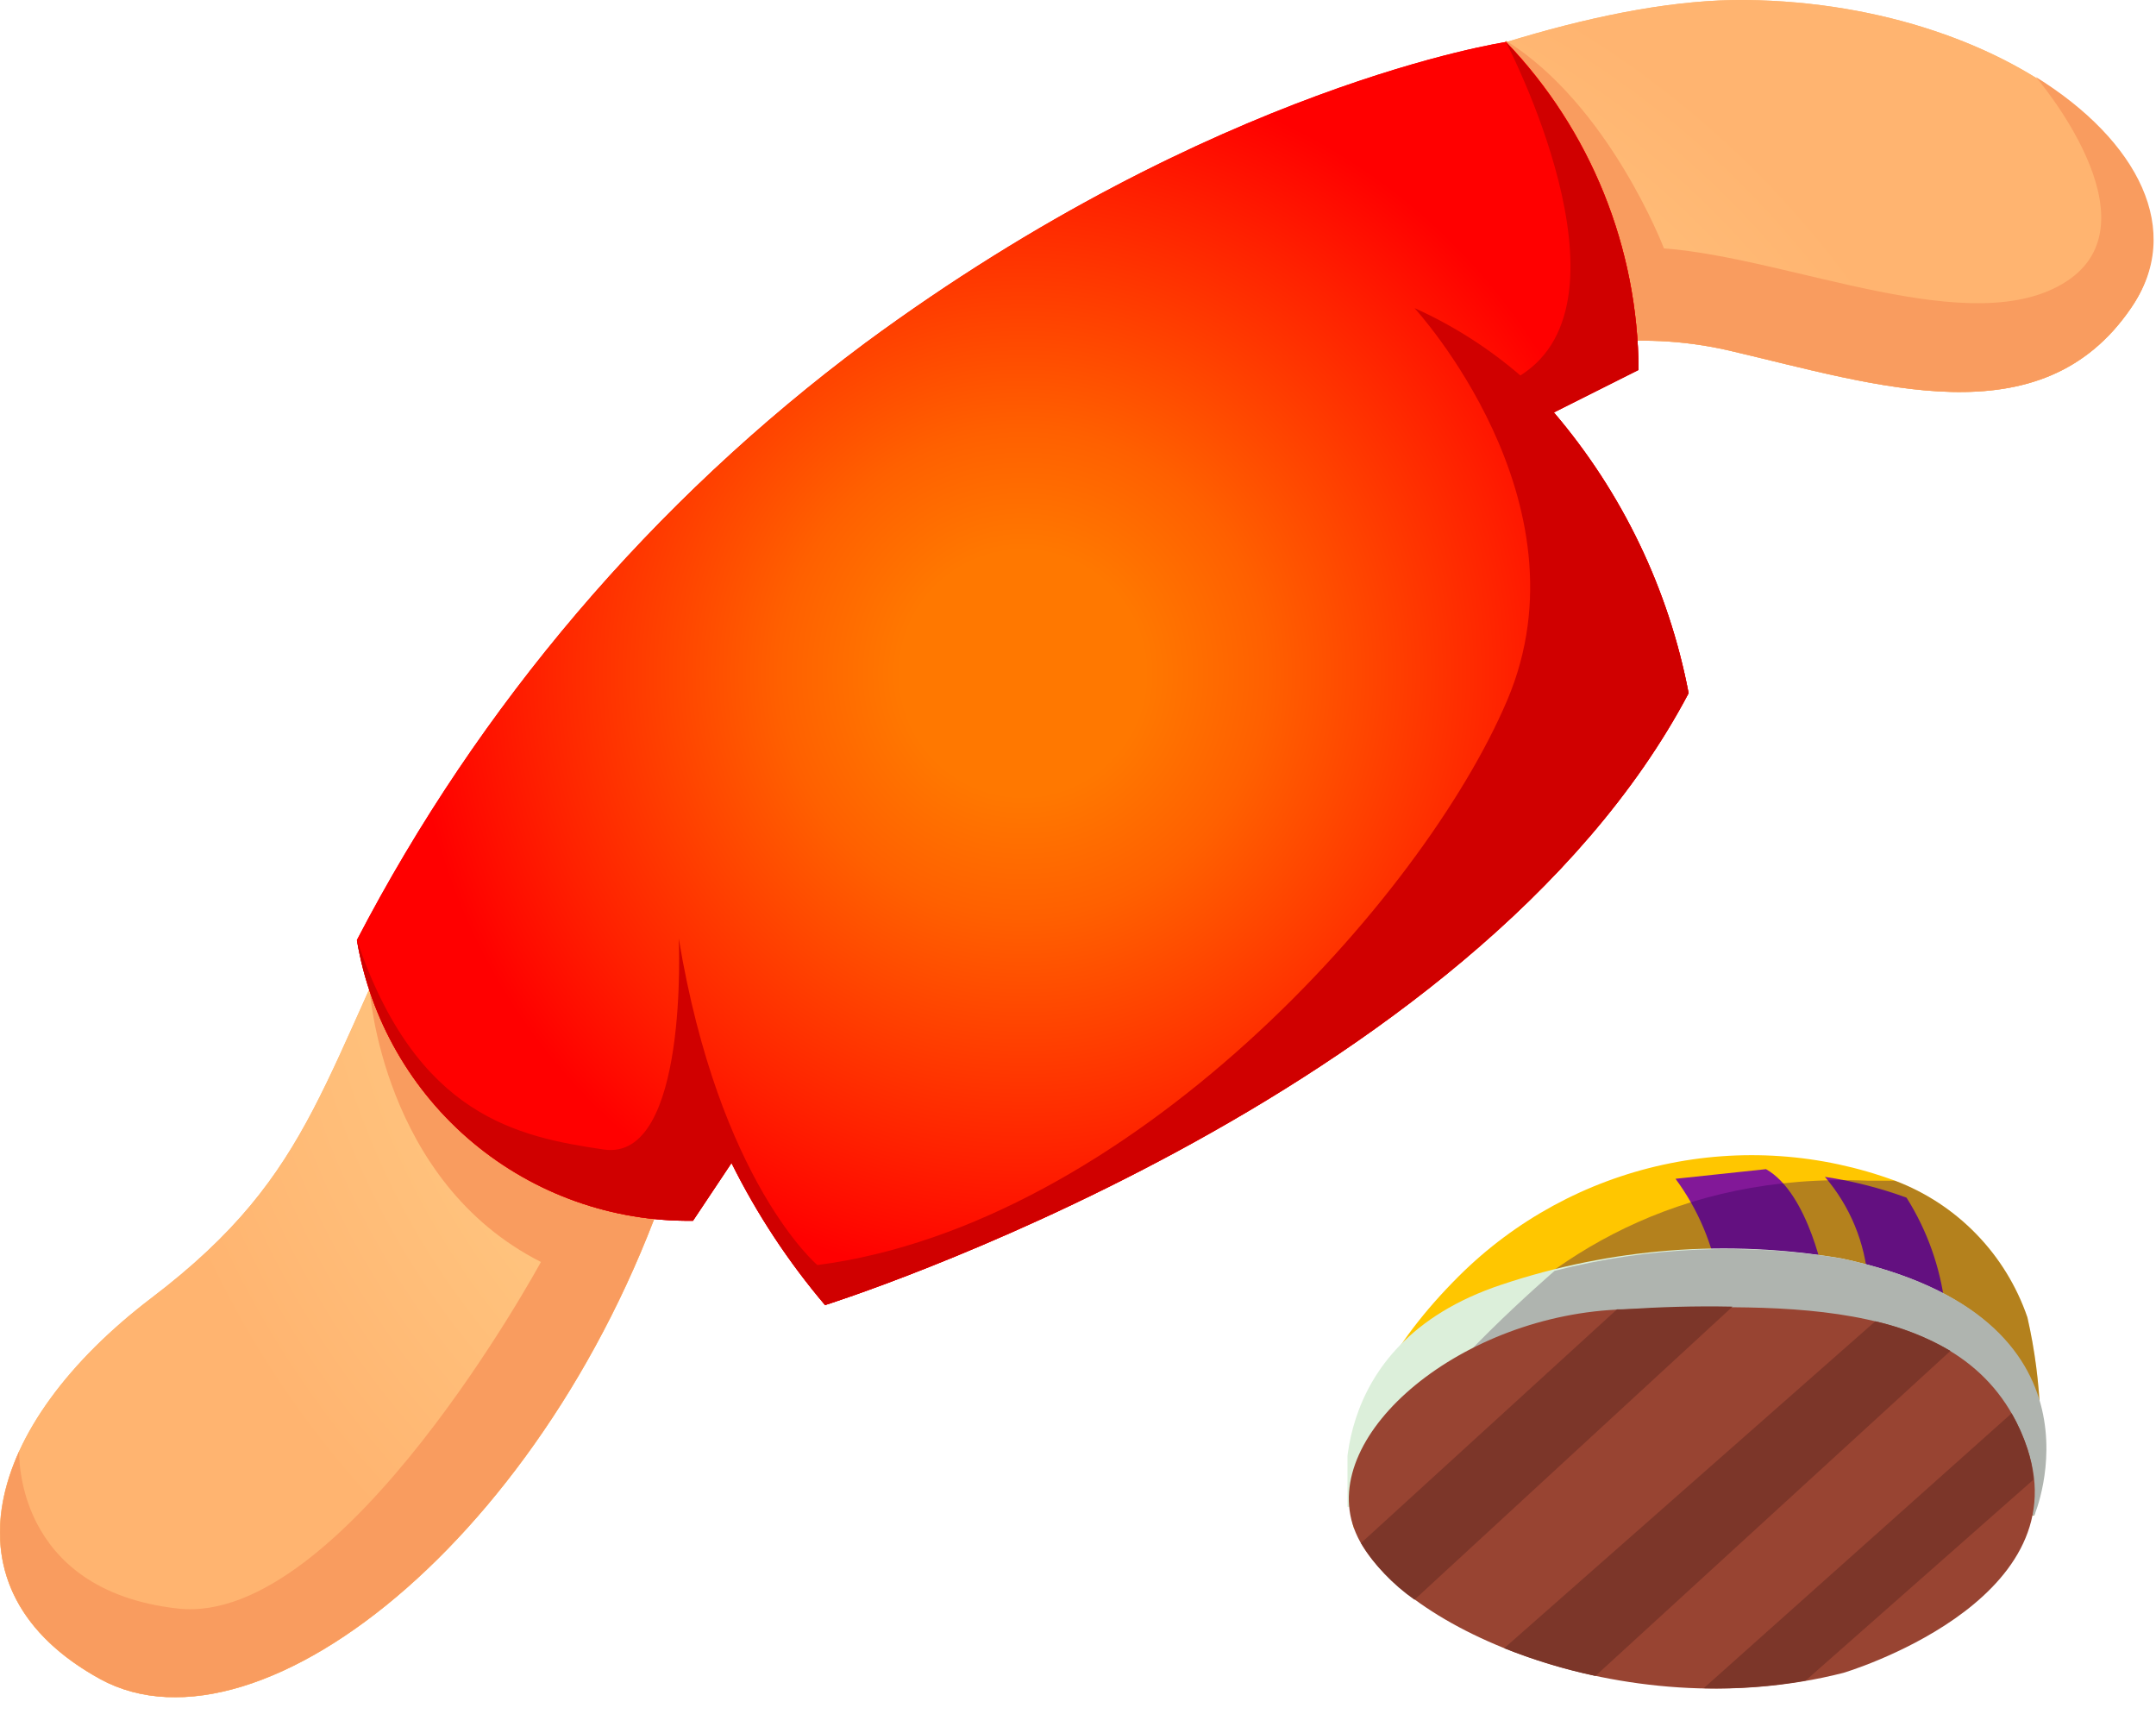 <svg width="56" height="45" viewBox="0 0 56 45" fill="none" xmlns="http://www.w3.org/2000/svg">
<g clip-path="url(#clip0_586_596)">
<path d="M18.48 13.21C15.489 15.534 13.068 18.51 11.4 21.91C8.29 27.91 8.28 30.4 3.94 33.7C-0.4 37 -1.6 41.3 2.6 43.6C6.8 45.9 14.6 39.6 17.6 29.9C20.6 20.2 38 10 38 10C40.118 8.884 42.566 8.565 44.9 9.1C48.76 10 53 11.44 55.35 8C57.7 4.56 52.45 0.08 45.35 0C38.25 -0.08 27 6.51 27 6.51L18.48 13.21Z" fill="#FFB870"/>
<path d="M18.48 13.21C15.489 15.534 13.068 18.51 11.4 21.91C8.29 27.91 8.28 30.4 3.94 33.7C-0.4 37 -1.6 41.3 2.6 43.6C6.8 45.9 14.6 39.6 17.6 29.9C20.6 20.2 38 10 38 10C40.118 8.884 42.566 8.565 44.9 9.1C48.76 10 53 11.44 55.35 8C57.7 4.56 52.45 0.08 45.35 0C38.25 -0.08 27 6.51 27 6.51L18.48 13.21Z" fill="url(#paint0_radial_586_596)"/>
<path d="M0.5 37.68C-0.54 40 -8.39233e-05 42.16 2.6 43.6C6.8 45.89 14.6 39.6 17.6 29.9C20.6 20.2 38 10 38 10C40.118 8.884 42.566 8.564 44.9 9.1C48.76 10 53 11.44 55.35 8C56.75 6 55.54 3.65 52.88 2C52.88 2 56.1 5.74 53.67 7.31C51.24 8.88 46.53 6.7 43.22 6.45C43.22 6.45 41.8 2.73 39.12 1.06L25.74 12.93L9.6 25.68C9.6 25.68 9.92 30.68 14.05 32.77C14.05 32.77 8.91 42.25 4.62 41.77C0.33 41.29 0.5 37.68 0.5 37.68Z" fill="#F99C5F"/>
<path d="M42.56 9.6C42.545 6.427 41.314 3.381 39.12 1.09C39.12 1.09 31.56 2.21 22.47 8.91C16.956 13.013 12.443 18.312 9.27 24.41C9.614 26.468 10.684 28.334 12.285 29.672C13.886 31.009 15.914 31.728 18 31.7L19 30.2C19.658 31.524 20.474 32.763 21.43 33.89C21.43 33.89 38.27 28.59 43.86 18C43.345 15.307 42.139 12.795 40.36 10.71L42.56 9.6Z" fill="#FF0000"/>
<path d="M42.56 9.6C42.545 6.427 41.314 3.381 39.12 1.09C39.12 1.09 31.56 2.21 22.47 8.91C16.956 13.013 12.443 18.312 9.27 24.41C9.614 26.468 10.684 28.334 12.285 29.672C13.886 31.009 15.914 31.728 18 31.7L19 30.2C19.658 31.524 20.474 32.763 21.43 33.89C21.43 33.89 38.27 28.59 43.86 18C43.345 15.307 42.139 12.795 40.36 10.71L42.56 9.6Z" fill="url(#paint1_radial_586_596)"/>
<path d="M9.27 24.41C9.614 26.468 10.684 28.334 12.285 29.672C13.886 31.009 15.914 31.729 18 31.7L19 30.2C19.658 31.524 20.474 32.763 21.43 33.89C21.43 33.89 38.27 28.59 43.86 18C43.345 15.308 42.139 12.796 40.36 10.71L42.56 9.61C42.545 6.438 41.314 3.392 39.12 1.1C39.12 1.1 42.62 7.79 39.49 9.75C38.662 9.037 37.736 8.448 36.74 8C36.74 8 41.35 13 39.15 18.18C36.95 23.36 29.32 31.8 21.23 32.85C21.23 32.85 18.68 30.7 17.63 24.37C17.63 24.37 17.9 30.18 15.68 29.85C13.46 29.52 10.82 29 9.27 24.41Z" fill="#D00000"/>
<g clip-path="url(#clip1_586_596)">
<path d="M52.66 34.21C52.383 33.402 51.931 32.664 51.337 32.051C50.742 31.437 50.019 30.962 49.22 30.66C47.294 29.951 45.205 29.807 43.2 30.245C41.195 30.682 39.356 31.683 37.9 33.13C34.16 36.85 35.17 39.69 35.17 39.69L52.84 39.35C53.105 37.641 53.044 35.897 52.66 34.21Z" fill="#FFC600"/>
<path d="M47.4 33.28C47.4 33.28 47 31 45.87 30.36L43.52 30.61C44.103 31.398 44.491 32.313 44.65 33.28H47.4Z" fill="#821898"/>
<path d="M47.4 30.56C48.055 31.323 48.448 32.277 48.52 33.28L50.52 33.92C50.4 32.917 50.059 31.954 49.52 31.1C48.833 30.849 48.123 30.668 47.4 30.56Z" fill="#821898"/>
<path opacity="0.35" d="M49.22 30.66C50.019 30.962 50.742 31.437 51.336 32.051C51.931 32.664 52.383 33.402 52.66 34.21C53.044 35.897 53.105 37.641 52.84 39.35L35.17 39.69C35.17 39.69 38.52 30.22 48.53 30.66H49.22Z" fill="#2A0055"/>
<path d="M47.84 32.68C44.883 32.173 41.845 32.407 39 33.36C34.24 34.94 35 39.13 35 39.13L52.79 39.35C52.79 39.35 55 34.21 47.84 32.68Z" fill="#DCEFDA"/>
<path d="M35.05 39.13L52.84 39.35C52.84 39.35 55.03 34.21 47.84 32.68C45.358 32.266 42.817 32.375 40.38 33C40.38 33 37.09 35.84 36.74 37C36.367 37.842 35.785 38.575 35.05 39.13Z" fill="#AFB4AF"/>
<path d="M47.88 43.44C47.88 43.44 54 41.63 52.66 37.62C51.32 33.61 46.37 33.88 42.18 34C37.99 34.12 34.27 37.22 35.17 39.69C36.07 42.16 42.15 44.9 47.88 43.44Z" fill="#984432"/>
<path d="M48.71 34.31L39.07 42.8C39.838 43.107 40.631 43.348 41.44 43.52L50.66 35.08C50.053 34.725 49.395 34.465 48.71 34.31Z" fill="#7C3629"/>
<path d="M52.66 37.62C52.556 37.3 52.418 36.992 52.25 36.7L44.25 43.84C45.138 43.862 46.026 43.795 46.9 43.64L52.82 38.42C52.798 38.148 52.744 37.88 52.66 37.62Z" fill="#7C3629"/>
<path d="M42.18 34H42L35.35 40.07C35.708 40.65 36.181 41.15 36.74 41.54L45 33.93C44 33.91 43.09 33.94 42.18 34Z" fill="#7C3629"/>
</g>
</g>
<defs>
<radialGradient id="paint0_radial_586_596" cx="0" cy="0" r="1" gradientUnits="userSpaceOnUse" gradientTransform="translate(27.97 22.04) scale(34.79)">
<stop stop-color="#FFE098"/>
<stop offset="0.43" stop-color="#FFC882"/>
<stop offset="0.72" stop-color="#FFB470"/>
</radialGradient>
<radialGradient id="paint1_radial_586_596" cx="0" cy="0" r="1" gradientUnits="userSpaceOnUse" gradientTransform="translate(26.57 17.49) scale(28.57 28.57)">
<stop offset="0.11" stop-color="#FF7800"/>
<stop offset="0.22" stop-color="#FF6000"/>
<stop offset="0.44" stop-color="#FF2100"/>
<stop offset="0.55" stop-color="#FF0000"/>
</radialGradient>
<clipPath id="clip0_586_596">
<rect width="55.94" height="44.07" fill="white"/>
</clipPath>
<clipPath id="clip1_586_596">
<rect width="18.16" height="13.85" fill="white" transform="translate(35 30)"/>
</clipPath>
</defs>
</svg>
